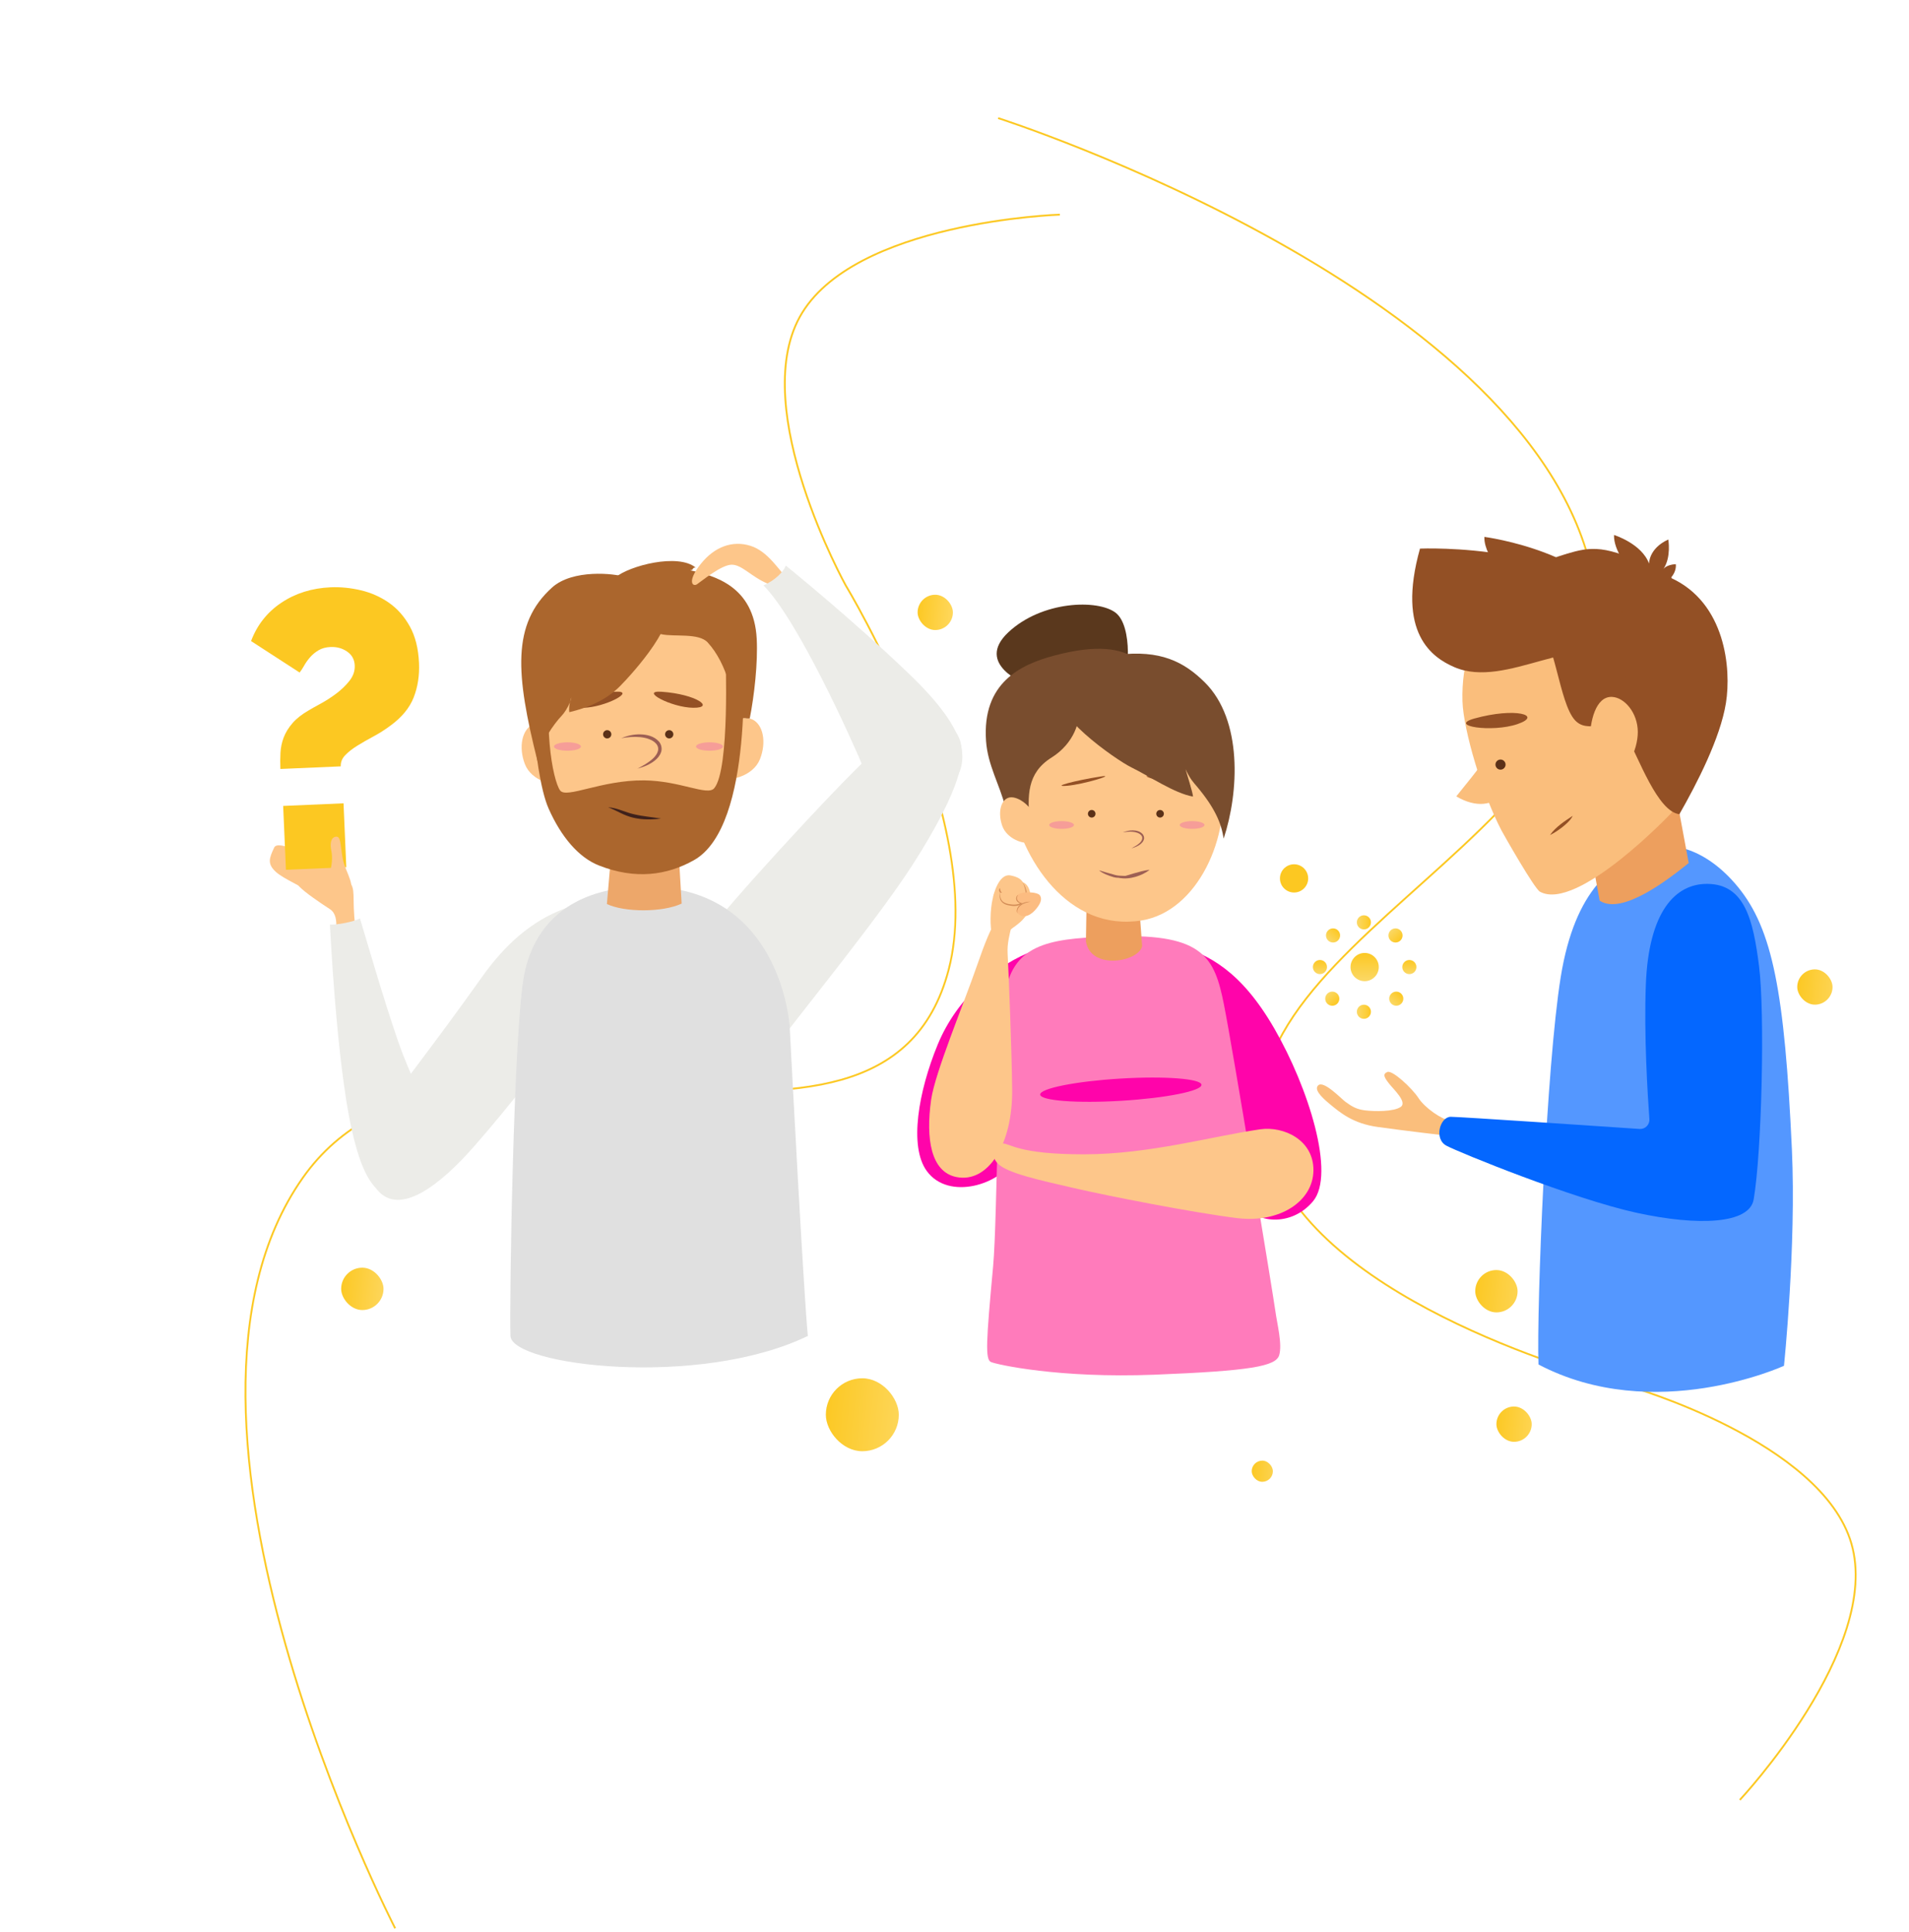 <svg width="837" height="847" viewBox="0 0 837 847" fill="none" xmlns="http://www.w3.org/2000/svg">
<g filter="url(#filter0_d_13_518)">
<rect x="402.325" y="242.754" width="15.474" height="15.474" rx="7.737" fill="url(#paint0_linear_13_518)"/>
</g>
<g filter="url(#filter1_d_13_518)">
<rect x="788" y="407" width="15.474" height="15.474" rx="7.737" fill="url(#paint1_linear_13_518)"/>
</g>
<g filter="url(#filter2_d_13_518)">
<rect x="656.099" y="598.657" width="15.474" height="15.474" rx="7.737" fill="url(#paint2_linear_13_518)"/>
</g>
<g filter="url(#filter3_d_13_518)">
<rect x="362.092" y="586.277" width="31.98" height="31.98" rx="15.99" fill="url(#paint3_linear_13_518)"/>
</g>
<g filter="url(#filter4_d_13_518)">
<rect x="646.815" y="538.824" width="18.569" height="18.569" rx="9.284" fill="url(#paint4_linear_13_518)"/>
</g>
<g filter="url(#filter5_d_13_518)">
<rect x="149.582" y="537.792" width="18.569" height="18.569" rx="9.284" fill="url(#paint5_linear_13_518)"/>
</g>
<g filter="url(#filter6_d_13_518)">
<rect x="548.812" y="622.383" width="9.284" height="9.284" rx="4.642" fill="url(#paint6_linear_13_518)"/>
</g>
<path d="M464.701 94.102C464.701 94.102 373.663 97.047 350.62 139.018C328.18 179.893 370.825 256.7 370.825 256.7C370.825 256.7 433.12 359.216 415.948 425.098C386.631 537.571 199.511 421.371 132.695 516.477C58.284 622.393 173.263 845.44 173.263 845.44" stroke="#FCC822" stroke-width="0.8"/>
<path d="M762.826 789.135C762.826 789.135 825.117 722.679 811.732 676.707C798.697 631.937 714.232 607.781 714.232 607.781C714.232 607.781 597.693 579.34 563.25 520.612C504.45 420.351 718.93 370.203 698.926 255.707C676.648 128.197 437.627 51.781 437.627 51.781" stroke="#FCC822" stroke-width="0.8"/>
<path d="M517.488 414.645C529.692 418.969 543.749 424.994 558.734 450.946C573.717 476.897 585.612 514.744 575.725 526.638C565.84 538.532 549.465 535.597 546.994 528.645C544.52 521.695 517.488 414.645 517.488 414.645Z" fill="#FF04AA"/>
<path d="M454.072 416.48C436.8 422.717 419.528 437.592 411.131 457.98C402.736 478.371 398.441 502.541 406.335 513.394C415.931 526.589 438.959 519.392 444.957 507.638C450.954 495.883 454.072 416.48 454.072 416.48Z" fill="#FF04AA"/>
<path d="M489.63 410.521C463.296 411.289 445.606 412.556 441.168 433.272C437.27 451.462 437.379 534.118 435.433 555.168C432.358 588.424 431.919 596.046 434.509 597.155C437.097 598.266 464.288 604.37 506.276 602.706C548.265 601.04 559.364 599.005 560.843 594.195C562.323 589.387 559.918 580.323 559.179 574.775C558.438 569.226 540.653 460.501 536.612 440.3C532.542 419.956 527.732 409.411 489.63 410.521Z" fill="#FF7BBB"/>
<path d="M552.547 495.119C562.808 493.666 576.028 499.755 575.873 513.193C575.719 526.632 561.198 536.363 542.353 534.046C523.507 531.731 485.661 524.315 470.987 520.916C456.311 517.518 441.79 514.429 437.619 510.258C433.449 506.087 435.92 501.298 439.473 501.298C443.026 501.298 446.269 506.087 475.158 506.087C504.043 506.087 531.848 498.054 552.547 495.119Z" fill="#FDC68A"/>
<path d="M419.281 516.039C408.144 513.756 405.847 499.248 408.246 482.216C409.926 470.3 422.34 440.78 428.507 422.924C435.12 403.771 438.716 398.691 442.081 400.245C446.421 402.252 441.306 409.129 441.786 418.004C442.266 426.878 443.606 460.472 443.779 477.745C444.019 501.733 433.233 518.899 419.281 516.039Z" fill="#FDC68A"/>
<path d="M449.76 299.885C449.76 299.885 427.245 291.248 442.023 277.294C456.796 263.337 481.419 262.674 489.16 268.652C496.898 274.636 494.787 297.895 491.973 299.221C489.16 300.553 453.277 303.208 449.76 299.885Z" fill="#5A381D"/>
<path d="M500.774 414.804L497.001 363.779L476.967 362.443L476.12 412.708C478.155 425.555 499.296 421.734 500.774 414.804Z" fill="#ED9F5E"/>
<path d="M535.571 339.643C540.027 367.148 524.855 399.578 500.622 403.536C468.554 408.768 447.439 376.901 442.98 349.39C438.517 321.882 458.364 298.776 485.66 294.315C512.955 289.853 531.109 312.136 535.571 339.643Z" fill="#FDC68A"/>
<path d="M492.31 364.942C493.685 364.393 495.166 364.052 496.69 364.061C498.187 364.074 499.838 364.436 500.983 365.698C501.518 366.318 501.825 367.306 501.501 368.114C501.42 368.542 501.127 368.847 500.943 369.21C500.671 369.495 500.404 369.79 500.11 370.041C498.907 371.024 497.474 371.531 496.06 371.948C497.346 371.221 498.677 370.57 499.694 369.574C500.729 368.645 501.28 367.167 500.356 366.22C499.517 365.245 498.05 364.822 496.654 364.683C495.227 364.551 493.774 364.716 492.31 364.942Z" fill="#9D5F54"/>
<path d="M481.858 381.566C484.239 382.322 486.544 382.946 488.905 383.61C491.245 384.29 493.968 383.651 496.239 384.588C493.617 384.451 490.758 385.256 488.344 384.588C487.147 384.236 485.965 383.845 484.855 383.354C483.748 382.868 482.684 382.292 481.858 381.566Z" fill="#9D5F54"/>
<path d="M490.487 384.802C492.816 384.242 494.945 383.573 497.153 382.918C499.369 382.295 501.569 381.625 504.042 381.343C502.291 382.774 500.203 383.72 497.957 384.402C496.82 384.717 495.645 384.977 494.397 385.075C493.156 385.179 491.838 385.151 490.487 384.802Z" fill="#9D5F54"/>
<path d="M507.026 357.197C507.259 358.085 508.165 358.619 509.053 358.388C509.94 358.158 510.474 357.25 510.244 356.362C510.013 355.474 509.105 354.941 508.217 355.171C507.329 355.402 506.796 356.31 507.026 357.197Z" fill="#5B3118"/>
<path d="M504.76 340.451C516.164 342.229 526.771 345.107 519.425 344.505C512.078 343.905 497.238 339.278 504.76 340.451Z" fill="#935025"/>
<path d="M480.268 357.197C480.038 358.085 479.131 358.619 478.242 358.388C477.354 358.158 476.821 357.25 477.051 356.362C477.283 355.474 478.19 354.941 479.078 355.171C479.965 355.402 480.5 356.31 480.268 357.197Z" fill="#5B3118"/>
<path d="M482.529 340.451C471.122 342.229 460.516 345.107 467.862 344.505C475.21 343.905 490.05 339.278 482.529 340.451Z" fill="#935025"/>
<path d="M470.881 361.702C470.881 362.64 468.451 363.4 465.453 363.4C462.454 363.4 460.022 362.64 460.022 361.702C460.022 360.765 462.454 360.005 465.453 360.005C468.451 360.005 470.881 360.765 470.881 361.702Z" fill="#F69D98"/>
<path d="M528.118 361.702C528.118 362.64 525.687 363.4 522.69 363.4C519.692 363.4 517.26 362.64 517.26 361.702C517.26 360.765 519.692 360.005 522.69 360.005C525.687 360.005 528.118 360.765 528.118 361.702Z" fill="#F69D98"/>
<path d="M502.826 292.962L498.403 289.129C491.68 284.116 480.721 282.499 462.237 287.421C447.499 291.346 430.537 299.317 432.332 324.866C433.081 335.544 438.252 343.824 440.808 353.907C443.29 354.028 445.168 353.625 447.214 355.106C448.805 356.256 450.898 359.735 451.519 360.826C450.419 348.912 450.187 338.944 461.048 332.137C470.955 325.93 474.125 315.626 472.541 310.608C479.778 308.664 492.369 311.303 497.734 306.238C503.953 300.371 507.598 297.25 502.826 292.962Z" fill="#794D2E"/>
<path d="M490.017 287.084C482.816 287.948 469.688 296.651 466.097 302.946L465.583 303.415C458.762 311.714 489.109 333.07 496.13 336.486C503.896 340.264 514.995 347.87 523.056 349.237C523.169 347.956 519.904 337.825 519.794 337.211C521.811 341.646 523.501 343.291 524.631 344.635C532.789 354.337 535.461 360.937 536.515 367.665C543.248 347.353 544.869 315.635 528.229 299.165C519.048 290.077 508.722 284.84 490.017 287.084Z" fill="#794D2E"/>
<path d="M453.763 358.234C455.759 363.82 455.693 367.972 452.268 369.218C448.841 370.469 441.46 367.739 439.466 362.151C437.469 356.57 438.634 351.033 442.062 349.785C445.494 348.526 451.771 352.66 453.763 358.234Z" fill="#FDC68A"/>
<path d="M434.478 407.018C433.957 401.321 434.657 394.323 436.262 390.884C439.076 384.86 445.176 385.327 448.833 386.984C452.49 388.641 452.516 396.452 451.289 398.986C448.005 405.768 442.599 406.591 441.535 409.535C440.142 411.093 434.489 409.454 434.478 407.018Z" fill="#FDC68A"/>
<path d="M443.143 383.831C449.384 385.087 449.26 387.974 449.13 392.557C449.024 396.239 444.699 396.871 440.033 396.161C436.721 395.656 435.425 393.245 435.425 393.245C435.425 393.245 437.628 382.722 443.143 383.831Z" fill="#FDC68A"/>
<path d="M438.533 390.992C438.437 391.985 438.471 393.004 438.782 393.915C439.079 394.839 439.804 395.521 440.681 395.888C441.551 396.277 442.526 396.45 443.499 396.554C444.468 396.666 445.443 396.65 446.353 396.395C447.263 396.144 448.082 395.611 448.639 394.848C449.209 394.094 449.52 393.156 449.65 392.208C449.808 391.238 449.602 390.299 449.32 389.338C449.064 388.387 448.758 387.421 448.12 386.642C448.838 387.351 449.274 388.303 449.618 389.244C449.775 389.729 449.945 390.183 450.048 390.707C450.138 391.22 450.154 391.738 450.114 392.255C450.036 393.285 449.696 394.312 449.075 395.169C448.464 396.035 447.53 396.666 446.519 396.959C445.507 397.272 444.438 397.256 443.434 397.123C442.431 396.992 441.412 396.798 440.463 396.348C439.519 395.892 438.727 395.033 438.476 394.011C438.224 392.995 438.335 391.968 438.533 390.992Z" fill="#D28C56"/>
<path d="M445.601 399.512C447.8 403.187 451.421 401.709 453.781 399.093C456.14 396.474 457.118 394.214 455.927 392.524C454.735 390.834 446.423 390.603 445.744 393.045C445.065 395.487 447.082 396.295 449.121 396.032C445.393 397.486 445.601 399.512 445.601 399.512Z" fill="#FCBC81"/>
<path d="M438.385 389.353C438.562 389.803 438.582 390.199 438.699 390.545C438.722 390.726 438.792 390.867 438.853 390.972C438.907 391.087 439.083 391.151 439.328 391.191C439.186 391.378 438.88 391.506 438.584 391.349C438.302 391.197 438.198 390.918 438.116 390.694C438.037 390.215 438.07 389.74 438.385 389.353Z" fill="#D28C56"/>
<path d="M446.158 400.51C445.746 399.868 445.738 399.009 446.023 398.284C446.307 397.549 446.867 396.96 447.483 396.503C448.119 396.066 448.833 395.755 449.569 395.576C450.301 395.373 451.059 395.324 451.805 395.312C450.357 395.643 448.888 395.985 447.724 396.842C447.131 397.242 446.631 397.777 446.316 398.412C446.016 399.045 445.891 399.804 446.158 400.51Z" fill="#D28C56"/>
<path d="M446.398 392.293C445.84 393.063 445.686 394.074 446.198 394.781C446.419 395.15 446.786 395.415 447.185 395.632C447.583 395.853 448.039 395.981 448.497 396.132C448.019 396.135 447.519 396.113 447.054 395.923C446.588 395.751 446.15 395.442 445.849 395.01C445.574 394.565 445.453 394.008 445.582 393.506C445.695 393.003 446.003 392.569 446.398 392.293Z" fill="#D28C56"/>
<path d="M526.788 475.599C526.951 478.286 511.252 481.426 491.725 482.614C472.195 483.801 456.233 482.587 456.07 479.9C455.907 477.213 471.606 474.072 491.133 472.887C510.661 471.699 526.624 472.914 526.788 475.599Z" fill="#FF04AA"/>
<path d="M147.401 406.986C147.649 403.739 147.253 400.286 144.672 398.611C139.747 395.416 133.756 391.288 131.227 388.694C128.858 386.262 132.026 380.823 134.38 378.005C136.736 375.19 139.678 374.696 141.913 376.566C144.333 378.59 147.108 380.584 152.811 386.256C156.316 389.745 154.184 392.983 155.74 405.835C154.453 408.045 149.338 408.684 147.401 406.986Z" fill="#FDC68A"/>
<path d="M145.794 382.619C140.639 375.873 137.949 371.627 136.244 368.517C134.54 365.406 133.998 363.89 132.335 365.058C130.672 366.225 134.314 375.078 134.314 375.078C134.314 375.078 121.861 368.081 120.209 371.599C118.074 376.149 117.096 378.652 120.804 382.127C124.512 385.604 133.15 388.708 137.006 392.306C140.86 395.905 144.694 391.623 145.794 382.619Z" fill="#FDC68A"/>
<path d="M125.365 381.347L124.153 353.341L150.622 352.196L151.834 380.202L125.365 381.347ZM122.938 337.14C122.833 334.749 122.844 332.383 122.974 330.039C123.099 327.697 123.571 325.452 124.392 323.304C125.211 321.16 126.489 319.08 128.227 317.066C129.964 315.051 132.338 313.182 135.342 311.453C136.564 310.717 138.318 309.731 140.602 308.49C142.886 307.251 145.161 305.784 147.428 304.086C149.69 302.395 151.636 300.513 153.257 298.445C154.878 296.381 155.638 294.153 155.534 291.762C155.42 289.143 154.306 287.107 152.189 285.662C150.076 284.212 147.65 283.548 144.918 283.665C142.868 283.754 141.119 284.232 139.677 285.09C138.229 285.951 136.991 286.977 135.96 288.158C134.927 289.345 134.067 290.551 133.378 291.78C132.689 293.007 132.023 294.035 131.373 294.861L110.076 281.067C112.734 273.996 117.166 268.386 123.375 264.238C129.582 260.094 136.787 257.842 144.982 257.488C149.307 257.3 153.718 257.737 158.213 258.797C162.707 259.857 166.806 261.674 170.511 264.253C174.215 266.828 177.273 270.289 179.684 274.633C182.097 278.977 183.442 284.336 183.716 290.711C183.952 296.176 183.171 301.202 181.376 305.784C179.577 310.368 176.191 314.478 171.217 318.113C168.785 319.931 166.288 321.521 163.724 322.886C161.158 324.253 158.795 325.61 156.629 326.956C154.463 328.307 152.697 329.693 151.334 331.121C149.968 332.549 149.329 334.176 149.407 335.994L122.938 337.14Z" fill="url(#paint7_linear_13_518)"/>
<path d="M268.539 393.216C253.423 396.1 232.544 398.4 211.279 428.404C190.014 458.408 172.23 480.638 167.026 488.787C161.823 496.938 155.778 510.434 165.581 521.858C175.383 533.284 193.053 519.631 208.393 502.012C223.734 484.396 239.516 464.321 248.791 450.099C258.064 435.877 272.389 399.461 268.539 393.216Z" fill="#ECECE8"/>
<path d="M144.665 405.358C147.655 405.546 155.016 404.203 157.819 402.649C160.931 412.914 168.199 438.244 174.754 457.143C183.62 482.706 201.971 508.742 184.523 519.959C168.905 530 160.415 522.985 154.207 495.208C147.441 464.937 144.665 405.358 144.665 405.358Z" fill="#ECECE8"/>
<path d="M381.462 331.348C365.678 345.758 315.817 400.486 311.371 407.833C306.925 415.178 336.019 464.555 343.124 454.997C352.014 443.041 384.939 402.647 399.837 379.586C411.318 361.815 417.284 349.031 419.59 341.85C423.7 329.066 422.208 319.24 411.829 316.508C403.152 314.224 391.965 321.758 381.462 331.348Z" fill="#ECECE8"/>
<path d="M284.921 388.788C252.521 388.21 234.607 403.515 229.866 427.191C225.124 450.869 223.281 572.72 223.808 585.714C224.335 598.706 306.521 608.812 354.2 585.714C352.355 566.943 346.824 461.841 346.297 451.157C345.77 440.474 337.867 389.731 284.921 388.788Z" fill="#E0E0E0"/>
<path d="M298.864 396.165L296.235 350.925L269.875 352.155L266.091 396.353C273.872 400.024 290.43 400.098 298.864 396.165Z" fill="#EDA76A"/>
<path d="M250.521 327.791C253.408 335.272 253.35 341.03 248.465 343.197C243.585 345.365 233.031 342.512 230.144 335.03C227.253 327.54 228.873 319.722 233.759 317.556C238.639 315.391 247.634 320.308 250.521 327.791Z" fill="#FDC68A"/>
<path d="M238.458 336.672C242.383 362.29 260.645 379.488 286.416 377.213C309.859 375.143 326.069 342.378 326.727 312.485C327.387 282.594 311.37 258.95 283.064 259.388C239.713 260.059 230.191 282.687 238.458 336.672Z" fill="#FDC68A"/>
<path d="M312.903 325.406C309.922 332.852 309.909 338.607 314.768 340.836C319.619 343.063 330.207 340.343 333.186 332.895C336.17 325.444 334.645 317.609 329.79 315.38C324.938 313.153 315.882 317.956 312.903 325.406Z" fill="#FDC68A"/>
<path d="M272.346 323.659C274.949 322.582 277.781 321.912 280.686 321.967C283.534 322.031 286.675 322.678 288.876 325.075C289.933 326.275 290.406 328.156 289.866 329.703C289.368 331.254 288.338 332.449 287.199 333.369C284.911 335.236 282.191 336.255 279.48 336.988C281.977 335.698 284.443 334.313 286.393 332.465C287.341 331.535 288.167 330.467 288.453 329.301C288.795 328.152 288.479 326.979 287.69 326.074C286.922 325.143 285.754 324.493 284.533 324.031C283.303 323.553 281.967 323.315 280.617 323.171C277.907 322.92 275.121 323.157 272.346 323.659Z" fill="#9D5F54"/>
<path d="M267.976 322.394C267.725 323.36 266.738 323.941 265.77 323.69C264.803 323.438 264.224 322.451 264.475 321.485C264.726 320.518 265.712 319.938 266.68 320.188C267.646 320.438 268.226 321.428 267.976 322.394Z" fill="#5B3118"/>
<path d="M269.514 303.29C254.321 304.347 245.987 310.386 255.642 310.308C265.298 310.234 279.532 302.593 269.514 303.29Z" fill="#935025"/>
<path d="M291.67 322.394C291.921 323.36 292.907 323.941 293.875 323.69C294.84 323.438 295.421 322.451 295.17 321.485C294.918 320.518 293.931 319.938 292.965 320.188C291.998 320.438 291.419 321.428 291.67 322.394Z" fill="#5B3118"/>
<path d="M290.122 303.29C305.313 304.347 313.647 310.386 303.992 310.308C294.338 310.234 280.104 302.593 290.122 303.29Z" fill="#935025"/>
<path d="M254.702 327.295C254.702 328.316 252.056 329.143 248.792 329.143C245.529 329.143 242.884 328.316 242.884 327.295C242.884 326.277 245.529 325.45 248.792 325.45C252.056 325.45 254.702 326.277 254.702 327.295Z" fill="#F69D98"/>
<path d="M316.997 327.295C316.997 328.316 314.352 329.143 311.089 329.143C307.825 329.143 305.18 328.316 305.18 327.295C305.18 326.277 307.825 325.45 311.089 325.45C314.352 325.45 316.997 326.277 316.997 327.295Z" fill="#F69D98"/>
<path d="M240.51 354.436C246.037 366.95 253.755 375.974 262.595 379.448C278.592 385.736 292.451 383.78 304.295 377.106C330.948 362.086 325.627 286.008 325.627 286.008L318.1 287.478C318.1 287.478 320.075 337.417 313.134 345.598C310.179 349.083 298.22 342.293 282.394 342.141C263.685 341.956 248.316 350.289 245.585 346.555C242.308 342.089 237.328 315.97 243.214 287.096C245.558 275.588 231.707 286.726 231.707 286.726C231.707 286.726 233.369 338.255 240.51 354.436Z" fill="#AB662D"/>
<path d="M265.007 256.593L269.759 253.179C276.077 247.931 297.306 242.502 304.982 248.821C303.166 248.856 304.425 249.93 302.599 250.026C313.188 252.404 330.561 256.944 331.781 280.029C332.333 290.504 330.722 304.959 328.736 314.953C326.311 315.2 326.435 314.107 324.511 315.656C323.012 316.864 322.664 317.463 322.113 318.567C322.582 306.853 318.787 290.957 310.311 281.692C306.354 277.368 295.798 279.303 290.067 278.08C282.888 276.544 276.172 274.002 270.666 269.322C264.284 263.899 260.557 261.03 265.007 256.593Z" fill="#AB662D"/>
<path d="M274.116 252.978C280.968 255.317 289.87 257.143 293.759 263.754L291.63 263.114C298.817 271.723 277.447 295.15 271.937 300.739C265.644 307.127 257.471 310.357 249.61 312.247C249.423 310.866 249.586 309.348 249.904 307.907C250.225 307.088 250.464 306.303 250.536 305.635C250.297 306.342 250.076 307.113 249.904 307.907C249.023 310.121 247.444 312.607 246.184 313.9C243.248 316.914 236.315 326.327 235.655 333.648C226.092 295.59 224.304 273.554 242.071 257.568C251.083 249.456 269.406 251.371 274.116 252.978Z" fill="#AB662D"/>
<path d="M266.604 353.921C268.616 354.063 270.618 354.608 272.493 355.293C274.377 355.955 276.194 356.611 278.095 357.02C281.884 357.92 285.836 358.219 289.817 358.87C287.821 359.148 285.807 359.315 283.789 359.245C281.769 359.219 279.741 358.985 277.742 358.531C275.746 358.068 273.817 357.298 272.03 356.407C270.234 355.535 268.491 354.653 266.604 353.921Z" fill="#3F211B"/>
<path d="M345.502 253.848C341.698 250.461 336.926 241.78 329.08 239.308C321.232 236.837 313.314 239.612 307.21 247.302C301.106 254.993 303.705 257.393 305.577 256.175C307.45 254.956 316.243 247.59 320.818 247.581C325.394 247.571 329.525 253.018 336.78 255.966C344.086 258.934 345.25 257.269 345.502 253.848Z" fill="#FDC68A"/>
<path d="M344.553 247.978C343.548 250.613 339.901 254.421 334.745 256.654C349.688 271.671 373.233 323.573 379.521 338.845C385.809 354.114 407.246 356.882 416.381 345.614C425.156 334.79 426.4 322.186 398.633 295.497C373.714 271.544 344.553 247.978 344.553 247.978Z" fill="#ECECE8"/>
<path d="M151.131 391.575C145.284 392.819 143.474 385.785 144.527 382.621C145.581 379.458 145.857 375.829 145.273 373.012C144.688 370.195 144.893 367.241 147.191 366.837C149.49 366.43 149.159 370.197 150.243 376.372C151.328 382.55 157.614 390.198 151.131 391.575Z" fill="#FDC68A"/>
<path d="M722.482 372.338C732.267 368.386 748.211 371.953 762.092 388.984C777.142 407.45 782.462 434.765 785.655 503.942C787.614 546.377 782.184 598.803 782.184 598.803C782.184 598.803 725.353 624.923 674.547 598.23C673.687 572.685 677.993 467.345 684.307 428.308C690.622 389.272 707.555 378.364 722.482 372.338Z" fill="#5497FF"/>
<path d="M633.662 497.827C633.662 497.827 614.712 495.605 603.95 494.085C593.19 492.564 587.619 487.858 582.826 483.874C578.863 480.581 576.165 477.525 577.983 475.837C580.41 473.582 588.089 481.755 589.985 483.128C592.909 485.244 594.877 486.348 598.388 486.8C602.746 487.36 611.086 487.416 614.127 485.312C617.168 483.207 610.97 477.591 608.981 475.017C606.993 472.445 606.057 470.924 608.278 469.988C610.502 469.052 619.158 477.122 621.964 481.451C624.772 485.779 632.142 490.808 635.885 491.393C637.122 493.853 633.662 497.827 633.662 497.827Z" fill="#FABE7C"/>
<path d="M740.419 378.391L727.897 310.901L687.187 316.899L701.363 394.871C711.193 401.429 731.649 385.394 740.419 378.391Z" fill="#ED9F5E"/>
<path d="M732.891 356.363C732.891 356.363 691.594 399.943 675.194 390.955C672.721 389.602 659.287 365.919 658.37 364.18C649.969 348.262 641.622 320.089 641.219 307.497C640.133 273.642 663.251 244.099 688.701 246.651C714.147 249.208 773.381 267.979 732.891 356.363Z" fill="#FABE7C"/>
<path d="M656.979 329.122L657.078 329.027L655.097 326.248C650.444 335.018 644.114 341.995 638.504 349.152C656.182 359.578 667.712 343.512 660.261 327.42C658.855 327.793 657.636 328.619 656.979 329.122C656.351 329.61 656.265 329.798 656.979 329.122Z" fill="#FABE7C"/>
<path d="M678.665 247.488L678.665 247.812C678.665 247.644 678.665 247.545 678.665 247.488Z" fill="#855634"/>
<path d="M712.883 322.101C718.658 332.74 726.8 355.825 736.324 356.978C743.994 343.568 754.253 323.654 756.734 308.231C759.153 293.213 756.558 264.18 732.506 253.322C708.861 240.317 700.623 239.197 690.498 241.793C682.314 243.891 666.456 249.411 658.481 257.071C654.803 260.601 651.307 264.902 648.739 269.246C647.252 271.76 646.362 278.064 645.135 281.871L645.925 280.427C654.129 283.462 667.246 267.517 673.989 273.436C681.808 280.284 683.592 307.834 690.404 315.595C696.221 322.234 704.706 313.953 712.883 322.101Z" fill="#935025"/>
<path d="M718.093 320.812C718.163 329.133 712.578 339.779 707.11 339.823C701.64 339.866 697.147 333.163 697.077 324.842C697.007 316.523 699.551 305.194 706.819 305.543C712.28 305.807 718.023 312.491 718.093 320.812Z" fill="#FABE7C"/>
<path d="M642.154 287.197C648.851 289.801 663.485 288.384 668.426 287.602C671.133 287.172 673.813 286.648 676.473 286.049C673.368 283.731 670.207 281.086 668.093 278.64C665.468 275.604 656.681 266.884 654.664 265.813C654.579 267.395 655.355 269.415 655.775 271.276C651.968 266.81 645.692 264.266 641.98 259.587C641.687 262.379 641.905 265.059 642.442 267.938C639.512 266.117 637.461 262.951 635.65 260.367C634.241 264.46 636.099 270.162 637.252 274.622C637.952 277.339 639.649 282.867 642.154 287.197Z" fill="#CA8D51"/>
<path d="M689.552 357.681C689.073 358.708 688.336 359.584 687.568 360.371C686.8 361.168 685.961 361.869 685.117 362.556C683.392 363.888 681.632 365.122 679.61 366.106C680.875 364.242 682.518 362.768 684.21 361.41C685.926 360.054 687.706 358.918 689.552 357.681Z" fill="#935025"/>
<path d="M656.064 336.461C656.75 337.476 658.126 337.741 659.141 337.056C660.155 336.372 660.423 334.995 659.738 333.981C659.053 332.966 657.677 332.699 656.663 333.382C655.648 334.068 655.379 335.446 656.064 336.461Z" fill="#5B3118"/>
<path d="M646.488 315.006C664.474 310.024 676.57 313.6 665.381 317.451C654.194 321.304 634.628 318.29 646.488 315.006Z" fill="#935025"/>
<path d="M713.385 272.808C694.643 237.459 622.593 240.526 622.593 240.526C612.181 277.695 628.042 288.318 637.609 292.471C660.584 302.446 692.257 275.615 709.156 290.859C717.663 298.535 731.155 352.862 731.155 352.862C731.155 352.862 752.03 299.144 742.304 277.769C735.165 262.079 713.385 272.808 713.385 272.808Z" fill="#935025"/>
<path d="M734.74 247.341C730.481 247.601 729.311 249.493 729.311 249.493C732.846 244.255 731.46 236.54 731.46 236.54C722.826 240.477 723.032 247.097 723.032 247.097C719.795 238.308 707.666 234.546 707.666 234.546C707.42 241.538 714.18 249.323 714.56 249.577L720.072 259.959L733.574 259.103L732.813 253.04C735.271 250.152 734.74 247.341 734.74 247.341Z" fill="#935025"/>
<path d="M650.828 235.389C650.619 240.42 654.463 245.909 654.463 245.909C654.463 245.909 724.368 303.526 713.382 272.8C702.395 242.074 650.828 235.389 650.828 235.389Z" fill="#935025"/>
<path d="M748.728 387.521C734.567 387.334 722.902 399.599 721.627 431.456C720.744 453.535 722.405 480.103 723.171 490.645C723.35 493.096 721.326 495.132 718.873 494.967C701.347 493.777 640.139 489.638 636.097 489.638C631.378 489.638 628.589 499.292 634.166 502.295C639.745 505.299 689.945 525.679 717.406 531.686C744.866 537.693 767.059 536.56 768.893 525.894C772.503 504.908 773.827 443.727 771.252 423.562C768.678 403.396 765.031 387.736 748.728 387.521Z" fill="#0467FF"/>
<circle cx="567.381" cy="385.115" r="6.19" fill="url(#paint8_linear_13_518)"/>
<circle cx="598.329" cy="423.989" r="6.19" fill="url(#paint9_linear_13_518)"/>
<circle cx="617.93" cy="423.989" r="3.095" fill="url(#paint10_linear_13_518)"/>
<circle cx="612.189" cy="437.848" r="3.095" transform="rotate(45 612.189 437.848)" fill="url(#paint11_linear_13_518)"/>
<circle cx="597.997" cy="443.589" r="3.095" transform="rotate(90 597.997 443.589)" fill="url(#paint12_linear_13_518)"/>
<circle cx="584.137" cy="437.848" r="3.095" transform="rotate(135 584.137 437.848)" fill="url(#paint13_linear_13_518)"/>
<circle cx="578.729" cy="423.989" r="3.095" fill="url(#paint14_linear_13_518)"/>
<circle cx="584.47" cy="410.129" r="3.095" transform="rotate(45 584.47 410.129)" fill="url(#paint15_linear_13_518)"/>
<circle cx="597.997" cy="404.388" r="3.095" transform="rotate(90 597.997 404.388)" fill="url(#paint16_linear_13_518)"/>
<circle cx="611.857" cy="410.129" r="3.095" transform="rotate(135 611.857 410.129)" fill="url(#paint17_linear_13_518)"/>
<defs>
<filter id="filter0_d_13_518" x="374.325" y="232.754" width="71.474" height="71.474" filterUnits="userSpaceOnUse" color-interpolation-filters="sRGB">
<feFlood flood-opacity="0" result="BackgroundImageFix"/>
<feColorMatrix in="SourceAlpha" type="matrix" values="0 0 0 0 0 0 0 0 0 0 0 0 0 0 0 0 0 0 127 0" result="hardAlpha"/>
<feMorphology radius="12" operator="erode" in="SourceAlpha" result="effect1_dropShadow_13_518"/>
<feOffset dy="18"/>
<feGaussianBlur stdDeviation="20"/>
<feColorMatrix type="matrix" values="0 0 0 0 0.243 0 0 0 0 0.741 0 0 0 0 1 0 0 0 0.45 0"/>
<feBlend mode="normal" in2="BackgroundImageFix" result="effect1_dropShadow_13_518"/>
<feBlend mode="normal" in="SourceGraphic" in2="effect1_dropShadow_13_518" result="shape"/>
</filter>
<filter id="filter1_d_13_518" x="760" y="397" width="71.474" height="71.474" filterUnits="userSpaceOnUse" color-interpolation-filters="sRGB">
<feFlood flood-opacity="0" result="BackgroundImageFix"/>
<feColorMatrix in="SourceAlpha" type="matrix" values="0 0 0 0 0 0 0 0 0 0 0 0 0 0 0 0 0 0 127 0" result="hardAlpha"/>
<feMorphology radius="12" operator="erode" in="SourceAlpha" result="effect1_dropShadow_13_518"/>
<feOffset dy="18"/>
<feGaussianBlur stdDeviation="20"/>
<feColorMatrix type="matrix" values="0 0 0 0 0.243 0 0 0 0 0.741 0 0 0 0 1 0 0 0 0.45 0"/>
<feBlend mode="normal" in2="BackgroundImageFix" result="effect1_dropShadow_13_518"/>
<feBlend mode="normal" in="SourceGraphic" in2="effect1_dropShadow_13_518" result="shape"/>
</filter>
<filter id="filter2_d_13_518" x="628.099" y="588.657" width="71.474" height="71.474" filterUnits="userSpaceOnUse" color-interpolation-filters="sRGB">
<feFlood flood-opacity="0" result="BackgroundImageFix"/>
<feColorMatrix in="SourceAlpha" type="matrix" values="0 0 0 0 0 0 0 0 0 0 0 0 0 0 0 0 0 0 127 0" result="hardAlpha"/>
<feMorphology radius="12" operator="erode" in="SourceAlpha" result="effect1_dropShadow_13_518"/>
<feOffset dy="18"/>
<feGaussianBlur stdDeviation="20"/>
<feColorMatrix type="matrix" values="0 0 0 0 0.243 0 0 0 0 0.741 0 0 0 0 1 0 0 0 0.45 0"/>
<feBlend mode="normal" in2="BackgroundImageFix" result="effect1_dropShadow_13_518"/>
<feBlend mode="normal" in="SourceGraphic" in2="effect1_dropShadow_13_518" result="shape"/>
</filter>
<filter id="filter3_d_13_518" x="334.092" y="576.277" width="87.98" height="87.98" filterUnits="userSpaceOnUse" color-interpolation-filters="sRGB">
<feFlood flood-opacity="0" result="BackgroundImageFix"/>
<feColorMatrix in="SourceAlpha" type="matrix" values="0 0 0 0 0 0 0 0 0 0 0 0 0 0 0 0 0 0 127 0" result="hardAlpha"/>
<feMorphology radius="12" operator="erode" in="SourceAlpha" result="effect1_dropShadow_13_518"/>
<feOffset dy="18"/>
<feGaussianBlur stdDeviation="20"/>
<feColorMatrix type="matrix" values="0 0 0 0 0.243 0 0 0 0 0.741 0 0 0 0 1 0 0 0 0.45 0"/>
<feBlend mode="normal" in2="BackgroundImageFix" result="effect1_dropShadow_13_518"/>
<feBlend mode="normal" in="SourceGraphic" in2="effect1_dropShadow_13_518" result="shape"/>
</filter>
<filter id="filter4_d_13_518" x="618.815" y="528.824" width="74.569" height="74.569" filterUnits="userSpaceOnUse" color-interpolation-filters="sRGB">
<feFlood flood-opacity="0" result="BackgroundImageFix"/>
<feColorMatrix in="SourceAlpha" type="matrix" values="0 0 0 0 0 0 0 0 0 0 0 0 0 0 0 0 0 0 127 0" result="hardAlpha"/>
<feMorphology radius="12" operator="erode" in="SourceAlpha" result="effect1_dropShadow_13_518"/>
<feOffset dy="18"/>
<feGaussianBlur stdDeviation="20"/>
<feColorMatrix type="matrix" values="0 0 0 0 0.243 0 0 0 0 0.741 0 0 0 0 1 0 0 0 0.45 0"/>
<feBlend mode="normal" in2="BackgroundImageFix" result="effect1_dropShadow_13_518"/>
<feBlend mode="normal" in="SourceGraphic" in2="effect1_dropShadow_13_518" result="shape"/>
</filter>
<filter id="filter5_d_13_518" x="121.582" y="527.792" width="74.569" height="74.569" filterUnits="userSpaceOnUse" color-interpolation-filters="sRGB">
<feFlood flood-opacity="0" result="BackgroundImageFix"/>
<feColorMatrix in="SourceAlpha" type="matrix" values="0 0 0 0 0 0 0 0 0 0 0 0 0 0 0 0 0 0 127 0" result="hardAlpha"/>
<feMorphology radius="12" operator="erode" in="SourceAlpha" result="effect1_dropShadow_13_518"/>
<feOffset dy="18"/>
<feGaussianBlur stdDeviation="20"/>
<feColorMatrix type="matrix" values="0 0 0 0 0.243 0 0 0 0 0.741 0 0 0 0 1 0 0 0 0.45 0"/>
<feBlend mode="normal" in2="BackgroundImageFix" result="effect1_dropShadow_13_518"/>
<feBlend mode="normal" in="SourceGraphic" in2="effect1_dropShadow_13_518" result="shape"/>
</filter>
<filter id="filter6_d_13_518" x="520.812" y="612.383" width="65.284" height="65.284" filterUnits="userSpaceOnUse" color-interpolation-filters="sRGB">
<feFlood flood-opacity="0" result="BackgroundImageFix"/>
<feColorMatrix in="SourceAlpha" type="matrix" values="0 0 0 0 0 0 0 0 0 0 0 0 0 0 0 0 0 0 127 0" result="hardAlpha"/>
<feMorphology radius="12" operator="erode" in="SourceAlpha" result="effect1_dropShadow_13_518"/>
<feOffset dy="18"/>
<feGaussianBlur stdDeviation="20"/>
<feColorMatrix type="matrix" values="0 0 0 0 0.243 0 0 0 0 0.741 0 0 0 0 1 0 0 0 0.45 0"/>
<feBlend mode="normal" in2="BackgroundImageFix" result="effect1_dropShadow_13_518"/>
<feBlend mode="normal" in="SourceGraphic" in2="effect1_dropShadow_13_518" result="shape"/>
</filter>
<linearGradient id="paint0_linear_13_518" x1="402.325" y1="242.754" x2="419.1" y2="244.323" gradientUnits="userSpaceOnUse">
<stop stop-color="#FCC822"/>
<stop offset="1" stop-color="#FFD85E"/>
</linearGradient>
<linearGradient id="paint1_linear_13_518" x1="788" y1="407" x2="804.775" y2="408.569" gradientUnits="userSpaceOnUse">
<stop stop-color="#FCC822"/>
<stop offset="1" stop-color="#FDD453"/>
</linearGradient>
<linearGradient id="paint2_linear_13_518" x1="656.099" y1="598.657" x2="672.874" y2="600.225" gradientUnits="userSpaceOnUse">
<stop stop-color="#FCC822"/>
<stop offset="1" stop-color="#FED553"/>
</linearGradient>
<linearGradient id="paint3_linear_13_518" x1="362.092" y1="586.277" x2="396.76" y2="589.52" gradientUnits="userSpaceOnUse">
<stop stop-color="#FCC822"/>
<stop offset="1" stop-color="#FDD659"/>
</linearGradient>
<linearGradient id="paint4_linear_13_518" x1="646.815" y1="538.824" x2="666.944" y2="540.706" gradientUnits="userSpaceOnUse">
<stop stop-color="#FCC822"/>
<stop offset="1" stop-color="#FDD451"/>
</linearGradient>
<linearGradient id="paint5_linear_13_518" x1="149.582" y1="537.792" x2="169.712" y2="539.675" gradientUnits="userSpaceOnUse">
<stop stop-color="#FCC822"/>
<stop offset="1" stop-color="#FDD65C"/>
</linearGradient>
<linearGradient id="paint6_linear_13_518" x1="548.812" y1="622.383" x2="558.877" y2="623.325" gradientUnits="userSpaceOnUse">
<stop stop-color="#FCC822"/>
<stop offset="1" stop-color="#FCD350"/>
</linearGradient>
<linearGradient id="paint7_linear_13_518" x1="146.917" y1="257.446" x2="146.917" y2="381.347" gradientUnits="userSpaceOnUse">
<stop stop-color="#FCC822"/>
<stop offset="1" stop-color="#FCC822"/>
</linearGradient>
<linearGradient id="paint8_linear_13_518" x1="567.381" y1="378.925" x2="567.381" y2="391.305" gradientUnits="userSpaceOnUse">
<stop stop-color="#FCC822"/>
<stop offset="1" stop-color="#FCC822"/>
</linearGradient>
<linearGradient id="paint9_linear_13_518" x1="598.329" y1="417.799" x2="598.329" y2="430.179" gradientUnits="userSpaceOnUse">
<stop stop-color="#FCC822"/>
<stop offset="1" stop-color="#FBD867"/>
</linearGradient>
<linearGradient id="paint10_linear_13_518" x1="617.93" y1="420.894" x2="617.93" y2="427.083" gradientUnits="userSpaceOnUse">
<stop stop-color="#FCC822"/>
<stop offset="1" stop-color="#FBD867"/>
</linearGradient>
<linearGradient id="paint11_linear_13_518" x1="612.189" y1="434.753" x2="612.189" y2="440.943" gradientUnits="userSpaceOnUse">
<stop stop-color="#FCC822"/>
<stop offset="1" stop-color="#FBD867"/>
</linearGradient>
<linearGradient id="paint12_linear_13_518" x1="597.997" y1="440.494" x2="597.997" y2="446.684" gradientUnits="userSpaceOnUse">
<stop stop-color="#FCC822"/>
<stop offset="1" stop-color="#FBD867"/>
</linearGradient>
<linearGradient id="paint13_linear_13_518" x1="584.137" y1="434.754" x2="584.137" y2="440.943" gradientUnits="userSpaceOnUse">
<stop stop-color="#FCC822"/>
<stop offset="1" stop-color="#FBD867"/>
</linearGradient>
<linearGradient id="paint14_linear_13_518" x1="578.729" y1="420.894" x2="578.729" y2="427.083" gradientUnits="userSpaceOnUse">
<stop stop-color="#FCC822"/>
<stop offset="1" stop-color="#FBD867"/>
</linearGradient>
<linearGradient id="paint15_linear_13_518" x1="584.47" y1="407.034" x2="584.47" y2="413.224" gradientUnits="userSpaceOnUse">
<stop stop-color="#FCC822"/>
<stop offset="1" stop-color="#FBD867"/>
</linearGradient>
<linearGradient id="paint16_linear_13_518" x1="597.997" y1="401.293" x2="597.997" y2="407.483" gradientUnits="userSpaceOnUse">
<stop stop-color="#FCC822"/>
<stop offset="1" stop-color="#FBD867"/>
</linearGradient>
<linearGradient id="paint17_linear_13_518" x1="611.857" y1="407.034" x2="611.857" y2="413.224" gradientUnits="userSpaceOnUse">
<stop stop-color="#FCC822"/>
<stop offset="1" stop-color="#FBD867"/>
</linearGradient>
</defs>
</svg>
